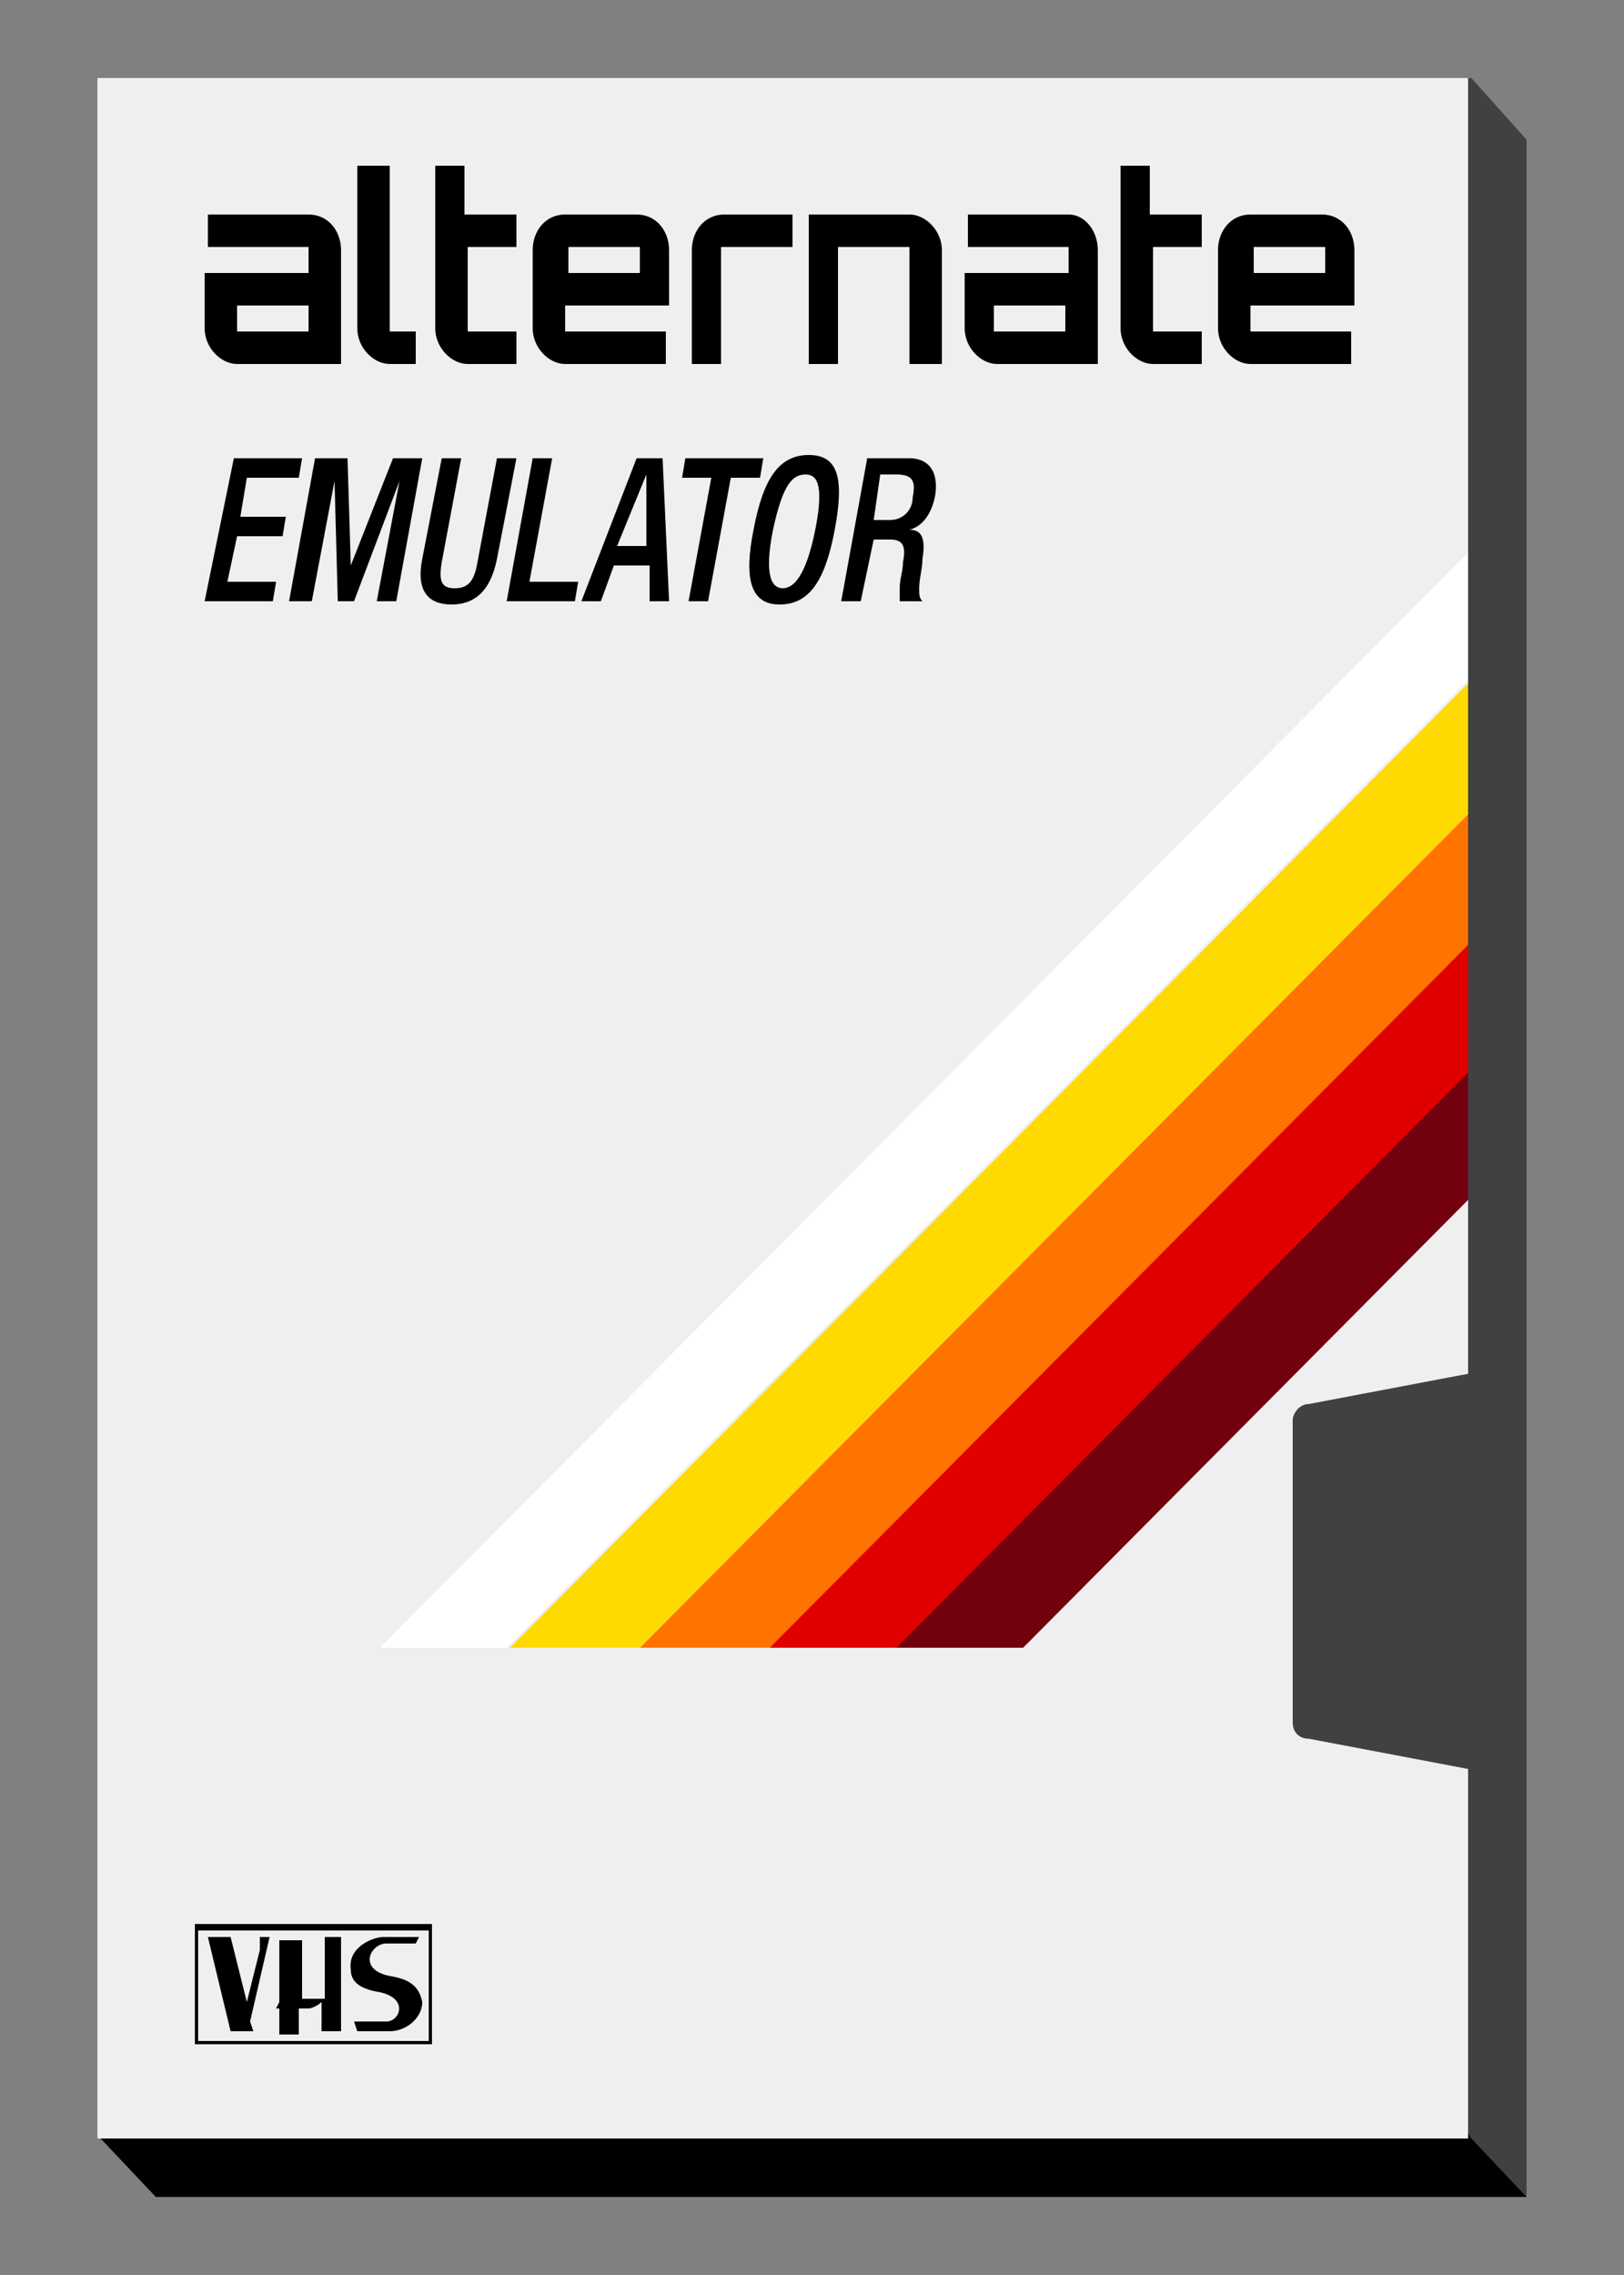 <?xml version="1.0" encoding="utf-8"?>
<!-- Generator: Adobe Illustrator 27.9.6, SVG Export Plug-In . SVG Version: 9.03 Build 54986)  -->
<svg version="1.1"
	 id="svg6" xmlns:svg="http://www.w3.org/2000/svg" xmlns:inkscape="http://www.inkscape.org/namespaces/inkscape" xmlns:sodipodi="http://sodipodi.sourceforge.net/DTD/sodipodi-0.dtd"
	 xmlns="http://www.w3.org/2000/svg" xmlns:xlink="http://www.w3.org/1999/xlink" x="0px" y="0px" viewBox="0 0 50 70"
	 style="enable-background:new 0 0 50 70;" xml:space="preserve">
<rect x="0" y="0" width="50" height="70" fill="#808080" stroke="none"/>
<style type="text/css">
	.st0{fill:#414042;}
	.st1{fill:#EFEFEF;}
	.st2{fill-rule:evenodd;clip-rule:evenodd;}
	.st3{clip-path:url(#SVGID_00000177476016087592931690000007990302148951530643_);}
	.st4{fill:#72000E;}
	.st5{fill:#E00000;}
	.st6{fill:#FF7300;}
	.st7{fill:#FFDA00;}
	.st8{fill:#FFFFFF;}
</style>
<sodipodi:namedview  bordercolor="#666666" borderopacity="1.0" id="namedview8" inkscape:current-layer="svg6" inkscape:cx="-7.2852234" inkscape:cy="10.492554" inkscape:document-units="mm" inkscape:pagecheckerboard="true" inkscape:pageopacity="0.0" inkscape:pageshadow="2" inkscape:window-height="1377" inkscape:window-maximized="1" inkscape:window-width="2560" inkscape:window-x="-8" inkscape:window-y="-8" inkscape:zoom="10.9125" pagecolor="#ffffff" showgrid="false" units="mm">
	</sodipodi:namedview>
<g>
	<polygon class="st0" points="47,67.6 4.8,67.6 3.1,65.8 4.8,4.2 45.3,2.4 47,4.3 	"/>
	<polygon points="47,67.6 4.8,67.6 3.1,65.8 4.8,4.2 45.3,65.8 	"/>
	<g>
		<rect x="3" y="2.4" class="st1" width="42.2" height="63.4"/>
		<g>
			<g>
				<path class="st2" d="M10,61.5H9.3v-1.8H8.6v1.9l-0.1,0.2h0.1v0.8h0.6v-0.8h0.3c0.1,0,0.3-0.1,0.4-0.2v0.9h0.6v-2.9H10V61.5z"/>
				<path class="st2" d="M8,59.6C8,59.6,8,59.7,8,59.6c0,0.2,0,0.3,0,0.4l-0.4,1.6l-0.5-2H6.4l0.7,2.9h0.3h0.3h0.1l-0.1-0.3l0.6-2.6
					H8z"/>
				<path class="st2" d="M12,60.8c-1-0.2-0.6-1-0.1-1h0.9l0.1-0.2h-1.1c-0.3,0-1.1,0.3-1,1c0,0.4,0.3,0.6,0.9,0.7
					c0.9,0.2,0.6,0.9,0.2,0.9h-1l0.1,0.3h1c0.5,0,1-0.4,1-0.9C12.9,61.1,12.6,60.9,12,60.8z"/>
			</g>
			<path d="M13.4,62.9H6v-3.7h7.3V62.9z M6.1,62.8h7.1v-3.4H6.1V62.8z"/>
		</g>
		<g>
			<defs>
				<rect id="SVGID_1_" x="3" y="2.4" width="42.2" height="63.4"/>
			</defs>
			<clipPath id="SVGID_00000099628304425882800310000017729110271278790281_">
				<use xlink:href="#SVGID_1_"  style="overflow:visible;"/>
			</clipPath>
			<g style="clip-path:url(#SVGID_00000099628304425882800310000017729110271278790281_);">
				<polygon class="st4" points="31.5,50.7 27.5,50.7 61.7,16.3 65.7,16.3 				"/>
				<polygon class="st5" points="27.6,50.7 23.6,50.7 57.8,16.3 61.8,16.3 				"/>
				<polygon class="st6" points="23.7,50.7 19.7,50.7 53.9,16.3 57.9,16.3 				"/>
				<polygon class="st7" points="19.7,50.7 15.7,50.7 49.9,16.3 53.9,16.3 				"/>
				<polygon class="st8" points="15.6,50.7 11.7,50.7 45.9,16.3 49.8,16.3 				"/>
			</g>
		</g>
	</g>
	<path class="st0" d="M46.1,54.6l-5.8-1.1c-0.3,0-0.5-0.2-0.5-0.5v-9.3c0-0.2,0.2-0.5,0.5-0.5l5.8-1.1c0.3,0,0.5,0.2,0.5,0.5v11.6
		C46.6,54.4,46.4,54.6,46.1,54.6z"/>
</g>
<g>
	<path d="M7.2,14.1h2.1l-0.1,0.6H7.6l-0.2,1.2h1.4l-0.1,0.6H7.3l-0.3,1.4h1.5l-0.1,0.6H6.3L7.2,14.1z"/>
	<path d="M9.7,14.1h1l0.1,3.3h0l1.3-3.3H13l-0.8,4.4h-0.6l0.7-3.7h0l-1.4,3.7h-0.5l-0.1-3.7h0l-0.7,3.7H8.9L9.7,14.1z"/>
	<path d="M14.2,14.1l-0.6,3.2c-0.1,0.6,0,0.8,0.4,0.8c0.4,0,0.6-0.2,0.7-0.8l0.6-3.2h0.6l-0.6,3.1c-0.2,1-0.7,1.4-1.4,1.4
		c-0.7,0-1.1-0.4-0.9-1.4l0.6-3.1H14.2z"/>
	<path d="M16.4,14.1H17l-0.7,3.8h1.5l-0.1,0.6h-2.1L16.4,14.1z"/>
	<path d="M19.6,14.1h0.8l0.2,4.4h-0.6l0-1.1h-1.1l-0.4,1.1h-0.6L19.6,14.1z M19.9,16.8l0-2.2h0L19,16.8H19.9z"/>
	<path d="M21.9,14.7H21l0.1-0.6h2.4l-0.1,0.6h-0.9l-0.7,3.8h-0.6L21.9,14.7z"/>
	<path d="M23.2,16.3c0.3-1.6,0.8-2.3,1.7-2.3c0.9,0,1.1,0.7,0.8,2.3c-0.3,1.6-0.8,2.3-1.7,2.3C23.1,18.6,22.9,17.8,23.2,16.3z
		 M25.1,16.3c0.3-1.5,0-1.7-0.3-1.7c-0.4,0-0.7,0.3-1,1.7c-0.3,1.5,0,1.8,0.3,1.8S24.8,17.8,25.1,16.3z"/>
	<path d="M26.7,14.1H28c0.5,0,0.9,0.3,0.8,1.1c-0.1,0.6-0.4,1-0.8,1.1v0c0.4,0,0.5,0.3,0.4,0.9c0,0.3-0.1,0.6-0.1,0.9
		c0,0.2,0,0.3,0.1,0.4h-0.7c0-0.1,0-0.2,0-0.4c0-0.3,0.1-0.5,0.1-0.8c0.1-0.5,0-0.7-0.4-0.7h-0.5l-0.4,1.9h-0.6L26.7,14.1z M27.4,16
		c0.4,0,0.7-0.3,0.7-0.7c0.1-0.5,0-0.7-0.5-0.7h-0.5L26.9,16H27.4z"/>
</g>
<g>
	<path d="M10.5,7.7v3.5H7.3c-0.5,0-1-0.5-1-1.1V8.4h3.2V7.7c0,0,0-0.1,0-0.1H6.4v-1h3.1C10.1,6.6,10.5,7.1,10.5,7.7z M9.6,9.4H7.3
		v0.7c0,0,0,0.1,0,0.1h2.2V9.4z"/>
	<path d="M12,5.1v5c0,0,0,0.1,0,0.1h0.8v1H12c-0.5,0-1-0.5-1-1.1v-5H12z"/>
	<path d="M14.4,7.6v2.5c0,0,0,0.1,0,0.1h1.5v1h-1.5c-0.5,0-1-0.5-1-1.1v-5h0.9v1.5h1.6v1H14.4z"/>
	<path d="M20.6,7.7v1.7h-3.2v0.7c0,0,0,0.1,0,0.1h3.1v1h-3.1c-0.5,0-1-0.5-1-1.1V7.7c0-0.6,0.4-1.1,1-1.1h2.2
		C20.2,6.6,20.6,7.1,20.6,7.7z M19.7,8.4V7.7c0,0,0-0.1,0-0.1h-2.2c0,0,0,0,0,0.1v0.7H19.7z"/>
	<path d="M24.4,6.6v1h-2.2c0,0,0,0,0,0.1v3.5h-0.9V7.7c0-0.6,0.4-1.1,1-1.1H24.4z"/>
	<path d="M29,7.7v3.5H28V7.7c0,0,0-0.1,0-0.1h-2.2c0,0,0,0,0,0.1v3.5h-0.9V6.6H28C28.5,6.6,29,7.1,29,7.7z"/>
	<path d="M33.8,7.7v3.5h-3.1c-0.5,0-1-0.5-1-1.1V8.4h3.2V7.7c0,0,0-0.1,0-0.1h-3.1v-1h3.1C33.4,6.6,33.8,7.1,33.8,7.7z M32.9,9.4
		h-2.3v0.7c0,0,0,0.1,0,0.1h2.2V9.4z"/>
	<path d="M35.5,7.6v2.5c0,0,0,0.1,0,0.1H37v1h-1.5c-0.5,0-1-0.5-1-1.1v-5h0.9v1.5H37v1H35.5z"/>
	<path d="M41.7,7.7v1.7h-3.2v0.7c0,0,0,0.1,0,0.1h3.1v1h-3.1c-0.5,0-1-0.5-1-1.1V7.7c0-0.6,0.4-1.1,1-1.1h2.2
		C41.3,6.6,41.7,7.1,41.7,7.7z M40.8,8.4V7.7c0,0,0-0.1,0-0.1h-2.2c0,0,0,0,0,0.1v0.7H40.8z"/>
</g>
</svg>
